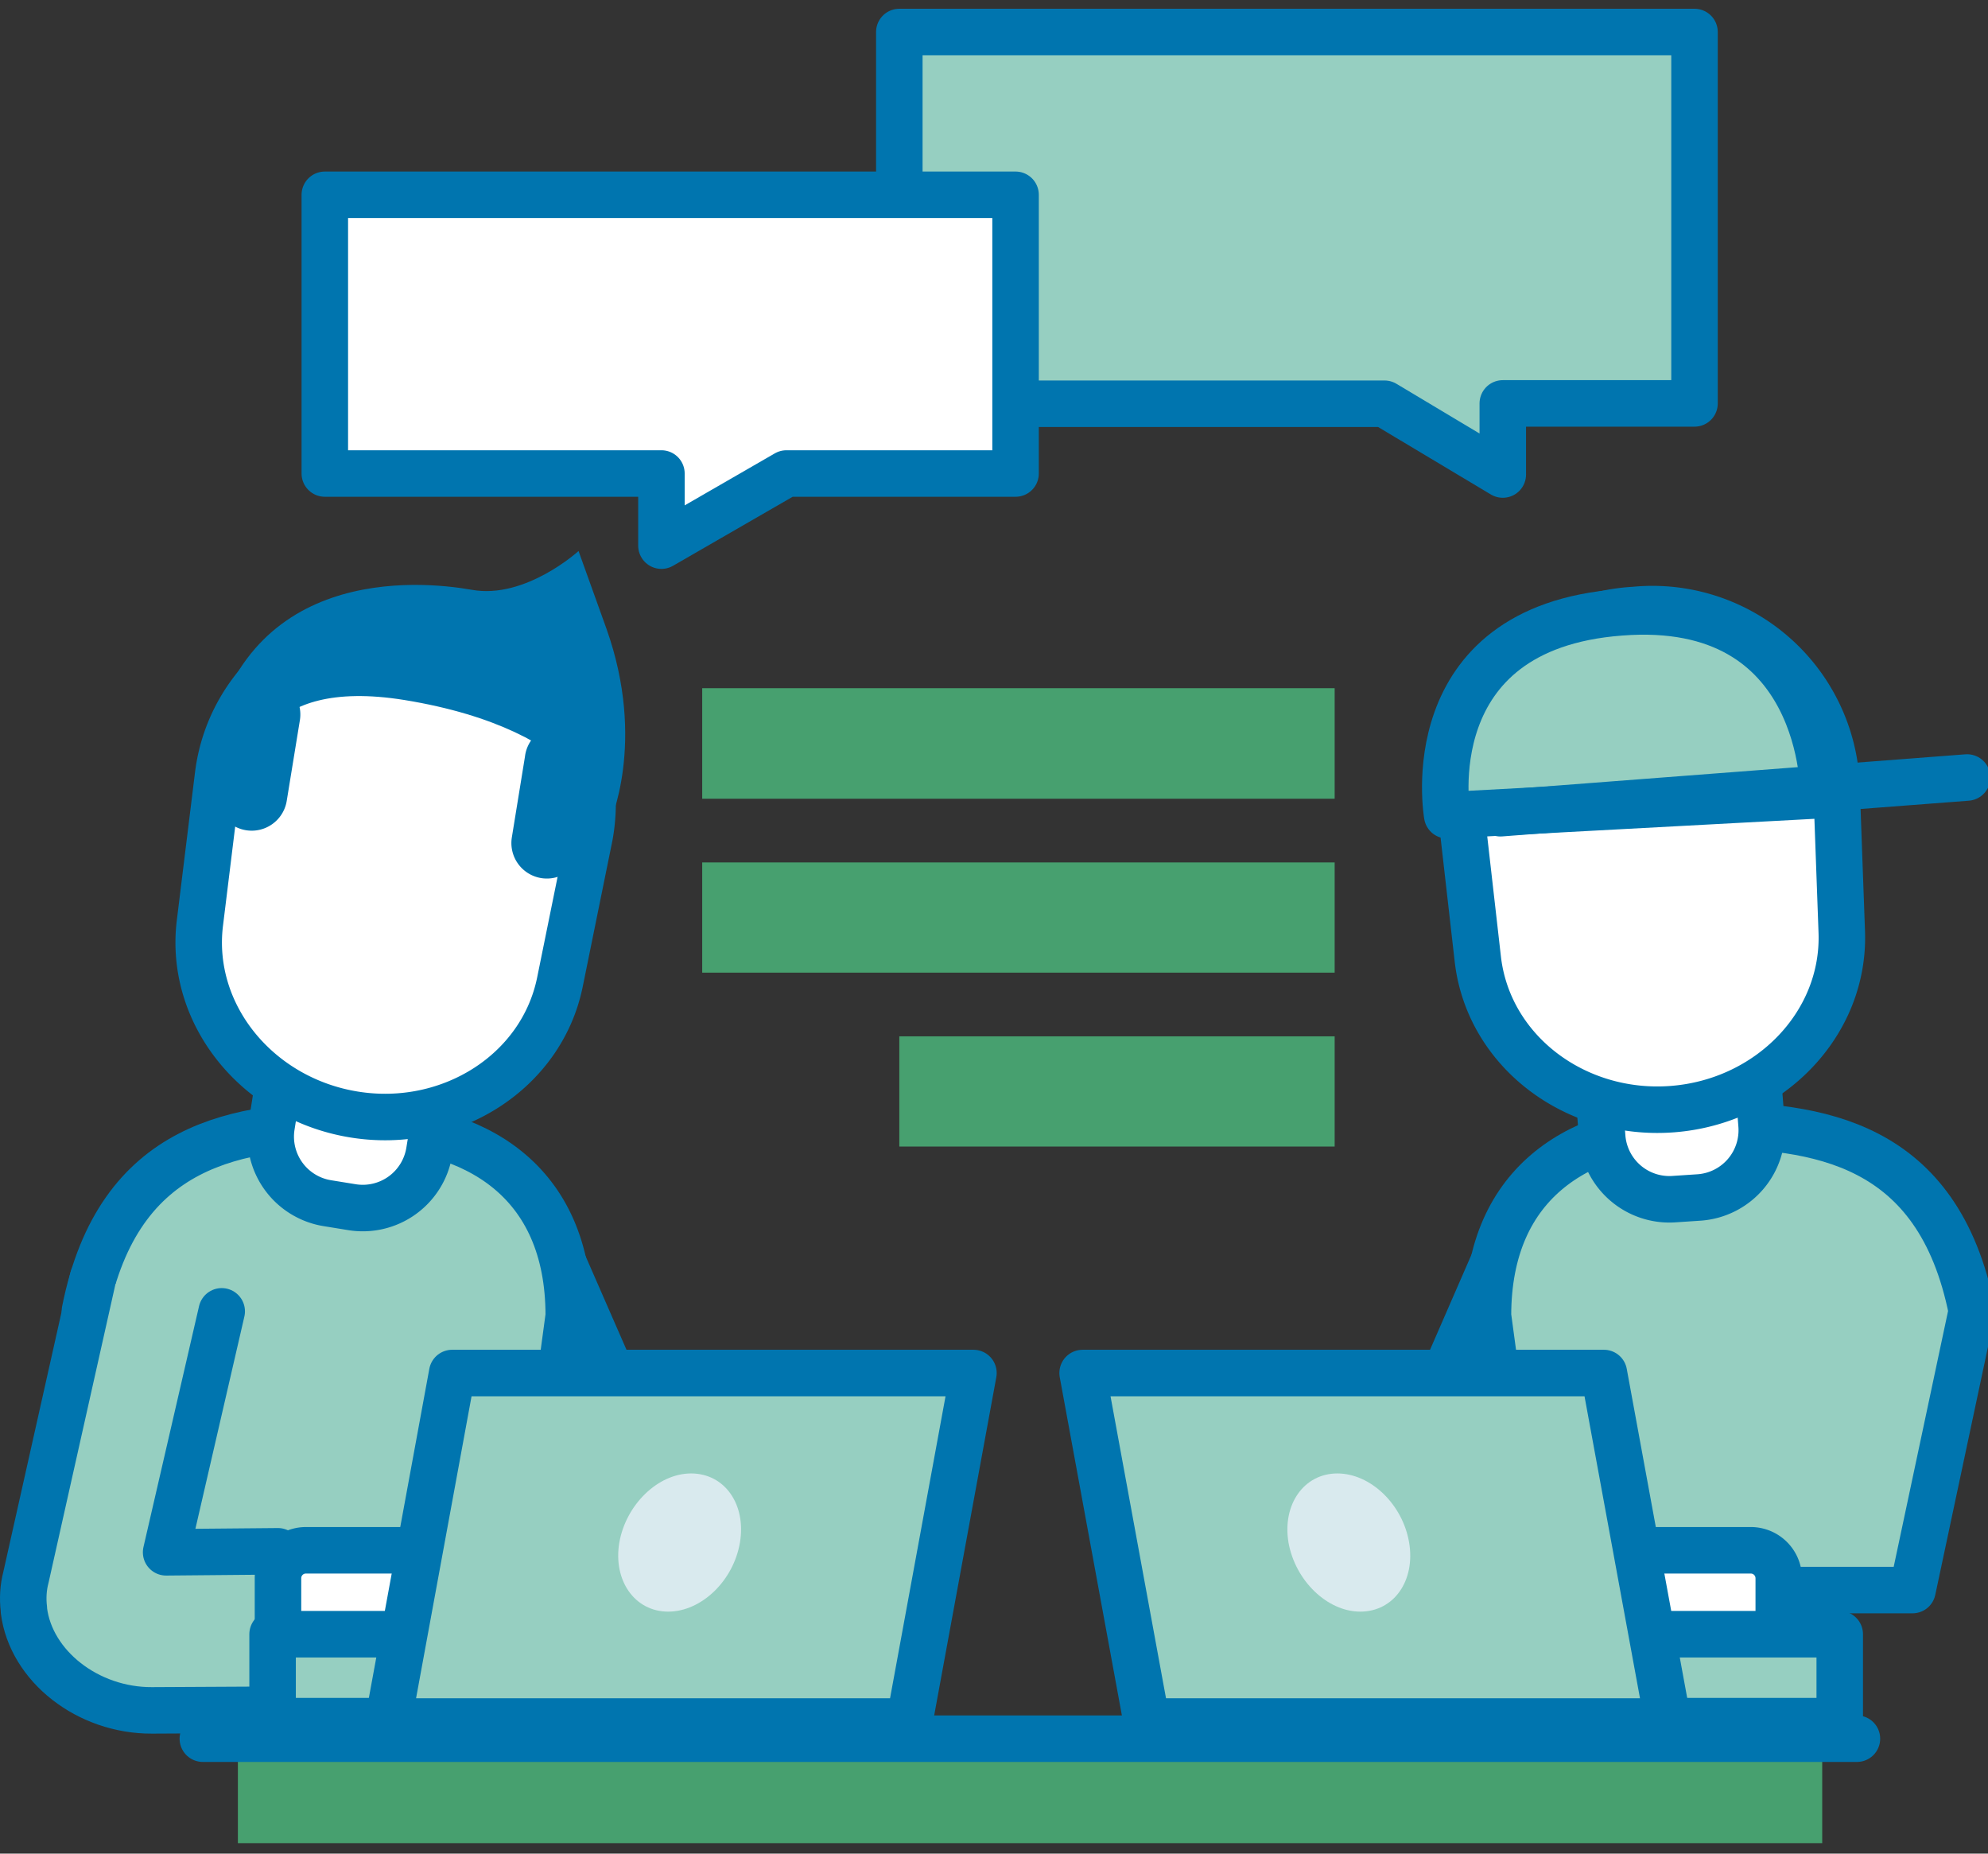 <svg xmlns="http://www.w3.org/2000/svg" xmlns:xlink="http://www.w3.org/1999/xlink" width="59" height="55" viewBox="0 0 59 55"><rect x="0" y="0" width="59" height="55" fill="#333333" stroke="none"/><defs><path id="8nl8a" d="M907.3 555.51l-3.25 7.46 6.62-.32z"/><path id="8nl8b" d="M919.76 565.18h-11.5l-1.1-8.14c0-4.02 2.8-5.66 6.24-5.66h.12c3.45 0 7 .5 8 5.52z"/><path id="8nl8c" d="M913.44 553.53l-.75.05a2 2 0 0 1-2.14-1.84l-.15-1.92 4.73-.36.15 1.92a2 2 0 0 1-1.84 2.15"/><path id="8nl8d" d="M913.44 553.53l-.75.05a2 2 0 0 1-2.14-1.84l-.15-1.92 4.73-.36.15 1.92a2 2 0 0 1-1.84 2.15z"/><path id="8nl8e" d="M917.66 545.65c.1 2.73-2.15 5.04-5.03 5.26-2.88.22-5.45-1.72-5.77-4.44l-.5-4.39a5.47 5.47 0 0 1 5.14-5.98 5.47 5.47 0 0 1 6 5.13z"/><path id="8nl8f" d="M913.29 529.97h-5.69v2.11l-3.51-2.1h-14.4v-11.03h23.6z"/><path id="8nl8g" d="M893.14 532.05h-6.8l-3.71 2.14v-2.14h-9.99v-8.27h20.5z"/><path id="8nl8h" d="M905.95 542.19l11.17-.6s.1-5.9-6.03-5.42c-6.12.46-5.14 6.02-5.14 6.02"/><path id="8nl8i" d="M905.95 542.19l11.17-.6s.1-5.9-6.03-5.42c-6.12.46-5.14 6.02-5.14 6.02z"/><path id="8nl8j" d="M907.53 542.13l13.85-1.06"/><path id="8nl8k" d="M911.29 567.55h3.67c.46 0 .83-.37.83-.82v-1.9a.83.83 0 0 0-.83-.83h-3.67a.83.83 0 0 0-.83.83v1.9c0 .45.37.82.83.82"/><path id="8nl8l" d="M911.29 567.55h3.67c.46 0 .83-.37.83-.82v-1.9a.83.83 0 0 0-.83-.83h-3.67a.83.83 0 0 0-.83.83v1.9c0 .45.37.82.83.82z"/><path id="8nl8m" d="M879.73 555.51l3.26 7.46-6.62-.32z"/><path id="8nl8n" d="M867.28 565.18h11.5l1.1-8.14c0-4.02-2.79-5.66-6.23-5.66h-.13c-3.44 0-7 .5-8 5.52z"/><path id="8nl8o" d="M865.76 555.92l-1.99 8.88c-.08.3-.1.63-.06.95v.04c.21 1.65 1.9 2.97 3.8 2.96l3.87-.02-.13-4.7-3.32.03 1.65-7.15"/><path id="8nl8p" d="M875.75 567.55h-3.67a.83.83 0 0 1-.83-.82v-1.9c0-.46.37-.83.83-.83h3.67c.46 0 .83.37.83.83v1.9c0 .45-.37.82-.83.82"/><path id="8nl8q" d="M875.75 567.55h-3.67a.83.83 0 0 1-.83-.82v-1.9c0-.46.37-.83.83-.83h3.67c.46 0 .83.37.83.83v1.9c0 .45-.37.82-.83.82z"/><path id="8nl8r" d="M901.75 569.07h15.85v-2.58h-15.85z"/><path id="8nl8s" d="M871.09 569.07h15.85v-2.58h-15.85z"/><path id="8nl8t" d="M897.03 569.08h15.47l-1.9-10.34h-15.47z"/><path id="8nl8u" d="M889.99 569.08h-15.47l1.9-10.34h15.47z"/><path id="8nl8v" d="M873.45 553.82l-.74-.12a2 2 0 0 1-1.65-2.29l.3-1.9 4.69.76-.31 1.9a2 2 0 0 1-2.29 1.65"/><path id="8nl8w" d="M873.45 553.82l-.74-.12a2 2 0 0 1-1.65-2.29l.3-1.9 4.69.76-.31 1.9a2 2 0 0 1-2.29 1.65z"/><path id="8nl8x" d="M879.62 547.13c-.54 2.68-3.27 4.4-6.11 3.94-2.85-.46-4.9-2.95-4.58-5.66l.54-4.39c.36-3 3.24-5.12 6.4-4.61a5.47 5.47 0 0 1 4.63 6.39z"/><path id="8nl8y" d="M870.5 540.75s.15-2.68 4.5-1.98c5.52.9 6.08 3.68 6.08 3.68s1.12-2.41-.08-5.79l-.83-2.31s-1.58 1.44-3.17 1.15c-1.59-.28-6.87-.74-7.85 4.98l1.54.25"/><path id="8nl8z" d="M871.9 539.37a1.05 1.05 0 0 0-2.08-.34l-.39 2.4a1.05 1.05 0 0 0 2.08.33z"/><path id="8nl8A" d="M880.65 540.79a1.05 1.05 0 1 0-2.07-.34l-.39 2.4a1.05 1.05 0 0 0 2.08.33z"/><path id="8nl8B" d="M883.84 541.7h18.77v-3.28h-18.77z"/><path id="8nl8C" d="M883.84 546.86h18.77v-3.27h-18.77z"/><path id="8nl8D" d="M889.69 552.02h12.92v-3.27h-12.92z"/><path id="8nl8E" d="M884.96 563.77c-.19 1.13-1.14 2.05-2.13 2.05s-1.64-.92-1.45-2.05c.2-1.13 1.15-2.05 2.13-2.05 1 0 1.64.92 1.45 2.05"/><path id="8nl8F" d="M901.24 563.77c.2 1.13 1.15 2.05 2.13 2.05 1 0 1.64-.92 1.45-2.05-.19-1.13-1.14-2.05-2.13-2.05s-1.64.92-1.45 2.05"/><path id="8nl8G" d="M870.06 572.69h47.02v-3.1h-47.02z"/><path id="8nl8H" d="M869.02 569.59h49.09"/></defs><g><g transform="translate(-863 -518)"><use fill="#96cfc1" xlink:href="#8nl8a"/></g><g transform="translate(-863 -518)"><use fill="#fff" fill-opacity="0" stroke="#0075af" stroke-linecap="round" stroke-linejoin="round" stroke-miterlimit="50" stroke-width="1.38" xlink:href="#8nl8a"/></g><g transform="translate(-863 -518)"><use fill="#96cfc1" xlink:href="#8nl8b"/></g><g transform="translate(-863 -518)"><use fill="#fff" fill-opacity="0" stroke="#0075af" stroke-linecap="round" stroke-linejoin="round" stroke-miterlimit="50" stroke-width="1.38" xlink:href="#8nl8b"/></g><g transform="translate(-863 -518)"><use fill="#fff" xlink:href="#8nl8c"/></g><g transform="translate(-863 -518)"><use fill="#fff" fill-opacity="0" stroke="#0075af" stroke-miterlimit="50" stroke-width="1.38" xlink:href="#8nl8d"/></g><g transform="translate(-863 -518)"><use fill="#fff" xlink:href="#8nl8e"/></g><g transform="translate(-863 -518)"><use fill="#fff" fill-opacity="0" stroke="#0075af" stroke-miterlimit="50" stroke-width="1.38" xlink:href="#8nl8e"/></g><g transform="translate(-863 -518)"><use fill="#96cfc1" xlink:href="#8nl8f"/></g><g transform="translate(-863 -518)"><use fill="#fff" fill-opacity="0" stroke="#0075af" stroke-linecap="round" stroke-linejoin="round" stroke-miterlimit="50" stroke-width="1.38" xlink:href="#8nl8f"/></g><g transform="translate(-863 -518)"><use fill="#fff" xlink:href="#8nl8g"/></g><g transform="translate(-863 -518)"><use fill="#fff" fill-opacity="0" stroke="#0075af" stroke-linecap="round" stroke-linejoin="round" stroke-miterlimit="50" stroke-width="1.38" xlink:href="#8nl8g"/></g><g transform="translate(-863 -518)"><use fill="#96cfc1" xlink:href="#8nl8h"/></g><g transform="translate(-863 -518)"><use fill="#fff" fill-opacity="0" stroke="#0075af" stroke-linecap="round" stroke-linejoin="round" stroke-miterlimit="50" stroke-width="1.38" xlink:href="#8nl8i"/></g><g transform="translate(-863 -518)"><use fill="#fff" fill-opacity="0" stroke="#0075af" stroke-linecap="round" stroke-linejoin="round" stroke-miterlimit="50" stroke-width="1.38" xlink:href="#8nl8j"/></g><g transform="translate(-863 -518)"><use fill="#fff" xlink:href="#8nl8k"/></g><g transform="translate(-863 -518)"><use fill="#fff" fill-opacity="0" stroke="#0075af" stroke-miterlimit="50" stroke-width="1.38" xlink:href="#8nl8l"/></g><g transform="translate(-863 -518)"><use fill="#96cfc1" xlink:href="#8nl8m"/></g><g transform="translate(-863 -518)"><use fill="#fff" fill-opacity="0" stroke="#0075af" stroke-linecap="round" stroke-linejoin="round" stroke-miterlimit="50" stroke-width="1.38" xlink:href="#8nl8m"/></g><g transform="translate(-863 -518)"><use fill="#96cfc1" xlink:href="#8nl8n"/></g><g transform="translate(-863 -518)"><use fill="#fff" fill-opacity="0" stroke="#0075af" stroke-linecap="round" stroke-linejoin="round" stroke-miterlimit="50" stroke-width="1.38" xlink:href="#8nl8n"/></g><g transform="translate(-863 -518)"><g><use fill="#96cfc1" xlink:href="#8nl8o"/></g><g><use fill="#fff" fill-opacity="0" stroke="#0075af" stroke-linecap="round" stroke-linejoin="round" stroke-miterlimit="50" stroke-width="1.38" xlink:href="#8nl8o"/></g></g><g transform="translate(-863 -518)"><use fill="#fff" xlink:href="#8nl8p"/></g><g transform="translate(-863 -518)"><use fill="#fff" fill-opacity="0" stroke="#0075af" stroke-miterlimit="50" stroke-width="1.38" xlink:href="#8nl8q"/></g><g clip-path="url(#clip-C391B486-6D8E-4B0D-81F3-4E6AC5E20119)" transform="translate(-863 -518)"><use fill="#96cfc1" xlink:href="#8nl8r"/></g><g clip-path="url(#clip-C391B486-6D8E-4B0D-81F3-4E6AC5E20119)" transform="translate(-863 -518)"><use fill="#fff" fill-opacity="0" stroke="#0075af" stroke-linecap="round" stroke-linejoin="round" stroke-miterlimit="50" stroke-width="1.38" xlink:href="#8nl8r"/></g><g clip-path="url(#clip-C391B486-6D8E-4B0D-81F3-4E6AC5E20119)" transform="translate(-863 -518)"><use fill="#96cfc1" xlink:href="#8nl8s"/></g><g clip-path="url(#clip-C391B486-6D8E-4B0D-81F3-4E6AC5E20119)" transform="translate(-863 -518)"><use fill="#fff" fill-opacity="0" stroke="#0075af" stroke-linecap="round" stroke-linejoin="round" stroke-miterlimit="50" stroke-width="1.38" xlink:href="#8nl8s"/></g><g clip-path="url(#clip-C391B486-6D8E-4B0D-81F3-4E6AC5E20119)" transform="translate(-863 -518)"><use fill="#96cfc1" xlink:href="#8nl8t"/></g><g clip-path="url(#clip-C391B486-6D8E-4B0D-81F3-4E6AC5E20119)" transform="translate(-863 -518)"><use fill="#fff" fill-opacity="0" stroke="#0075af" stroke-linecap="round" stroke-linejoin="round" stroke-miterlimit="50" stroke-width="1.38" xlink:href="#8nl8t"/></g><g clip-path="url(#clip-C391B486-6D8E-4B0D-81F3-4E6AC5E20119)" transform="translate(-863 -518)"><use fill="#96cfc1" xlink:href="#8nl8u"/></g><g clip-path="url(#clip-C391B486-6D8E-4B0D-81F3-4E6AC5E20119)" transform="translate(-863 -518)"><use fill="#fff" fill-opacity="0" stroke="#0075af" stroke-linecap="round" stroke-linejoin="round" stroke-miterlimit="50" stroke-width="1.38" xlink:href="#8nl8u"/></g><g clip-path="url(#clip-C391B486-6D8E-4B0D-81F3-4E6AC5E20119)" transform="translate(-863 -518)"><use fill="#fff" xlink:href="#8nl8v"/></g><g clip-path="url(#clip-C391B486-6D8E-4B0D-81F3-4E6AC5E20119)" transform="translate(-863 -518)"><use fill="#fff" fill-opacity="0" stroke="#0075af" stroke-miterlimit="50" stroke-width="1.38" xlink:href="#8nl8w"/></g><g clip-path="url(#clip-C391B486-6D8E-4B0D-81F3-4E6AC5E20119)" transform="translate(-863 -518)"><use fill="#fff" xlink:href="#8nl8x"/></g><g clip-path="url(#clip-C391B486-6D8E-4B0D-81F3-4E6AC5E20119)" transform="translate(-863 -518)"><use fill="#fff" fill-opacity="0" stroke="#0075af" stroke-miterlimit="50" stroke-width="1.38" xlink:href="#8nl8x"/></g><g clip-path="url(#clip-C391B486-6D8E-4B0D-81F3-4E6AC5E20119)" transform="translate(-863 -518)"><use fill="#0075af" xlink:href="#8nl8y"/></g><g clip-path="url(#clip-C391B486-6D8E-4B0D-81F3-4E6AC5E20119)" transform="translate(-863 -518)"><use fill="#0075af" xlink:href="#8nl8z"/></g><g clip-path="url(#clip-C391B486-6D8E-4B0D-81F3-4E6AC5E20119)" transform="translate(-863 -518)"><use fill="#0075af" xlink:href="#8nl8A"/></g><g clip-path="url(#clip-C391B486-6D8E-4B0D-81F3-4E6AC5E20119)" transform="translate(-863 -518)"><use fill="#47a06f" xlink:href="#8nl8B"/></g><g clip-path="url(#clip-C391B486-6D8E-4B0D-81F3-4E6AC5E20119)" transform="translate(-863 -518)"><use fill="#47a06f" xlink:href="#8nl8C"/></g><g clip-path="url(#clip-C391B486-6D8E-4B0D-81F3-4E6AC5E20119)" transform="translate(-863 -518)"><use fill="#47a06f" xlink:href="#8nl8D"/></g><g clip-path="url(#clip-C391B486-6D8E-4B0D-81F3-4E6AC5E20119)" transform="translate(-863 -518)"><use fill="#d9eaee" xlink:href="#8nl8E"/></g><g clip-path="url(#clip-C391B486-6D8E-4B0D-81F3-4E6AC5E20119)" transform="translate(-863 -518)"><use fill="#d9eaee" xlink:href="#8nl8F"/></g><g clip-path="url(#clip-C391B486-6D8E-4B0D-81F3-4E6AC5E20119)" transform="translate(-863 -518)"><use fill="#47a06f" xlink:href="#8nl8G"/></g><g clip-path="url(#clip-C391B486-6D8E-4B0D-81F3-4E6AC5E20119)" transform="translate(-863 -518)"><g><use fill="#fff" xlink:href="#8nl8H"/></g><g><use fill="#fff" fill-opacity="0" stroke="#0075af" stroke-linecap="round" stroke-miterlimit="50" stroke-width="1.38" xlink:href="#8nl8H"/></g></g></g></svg>